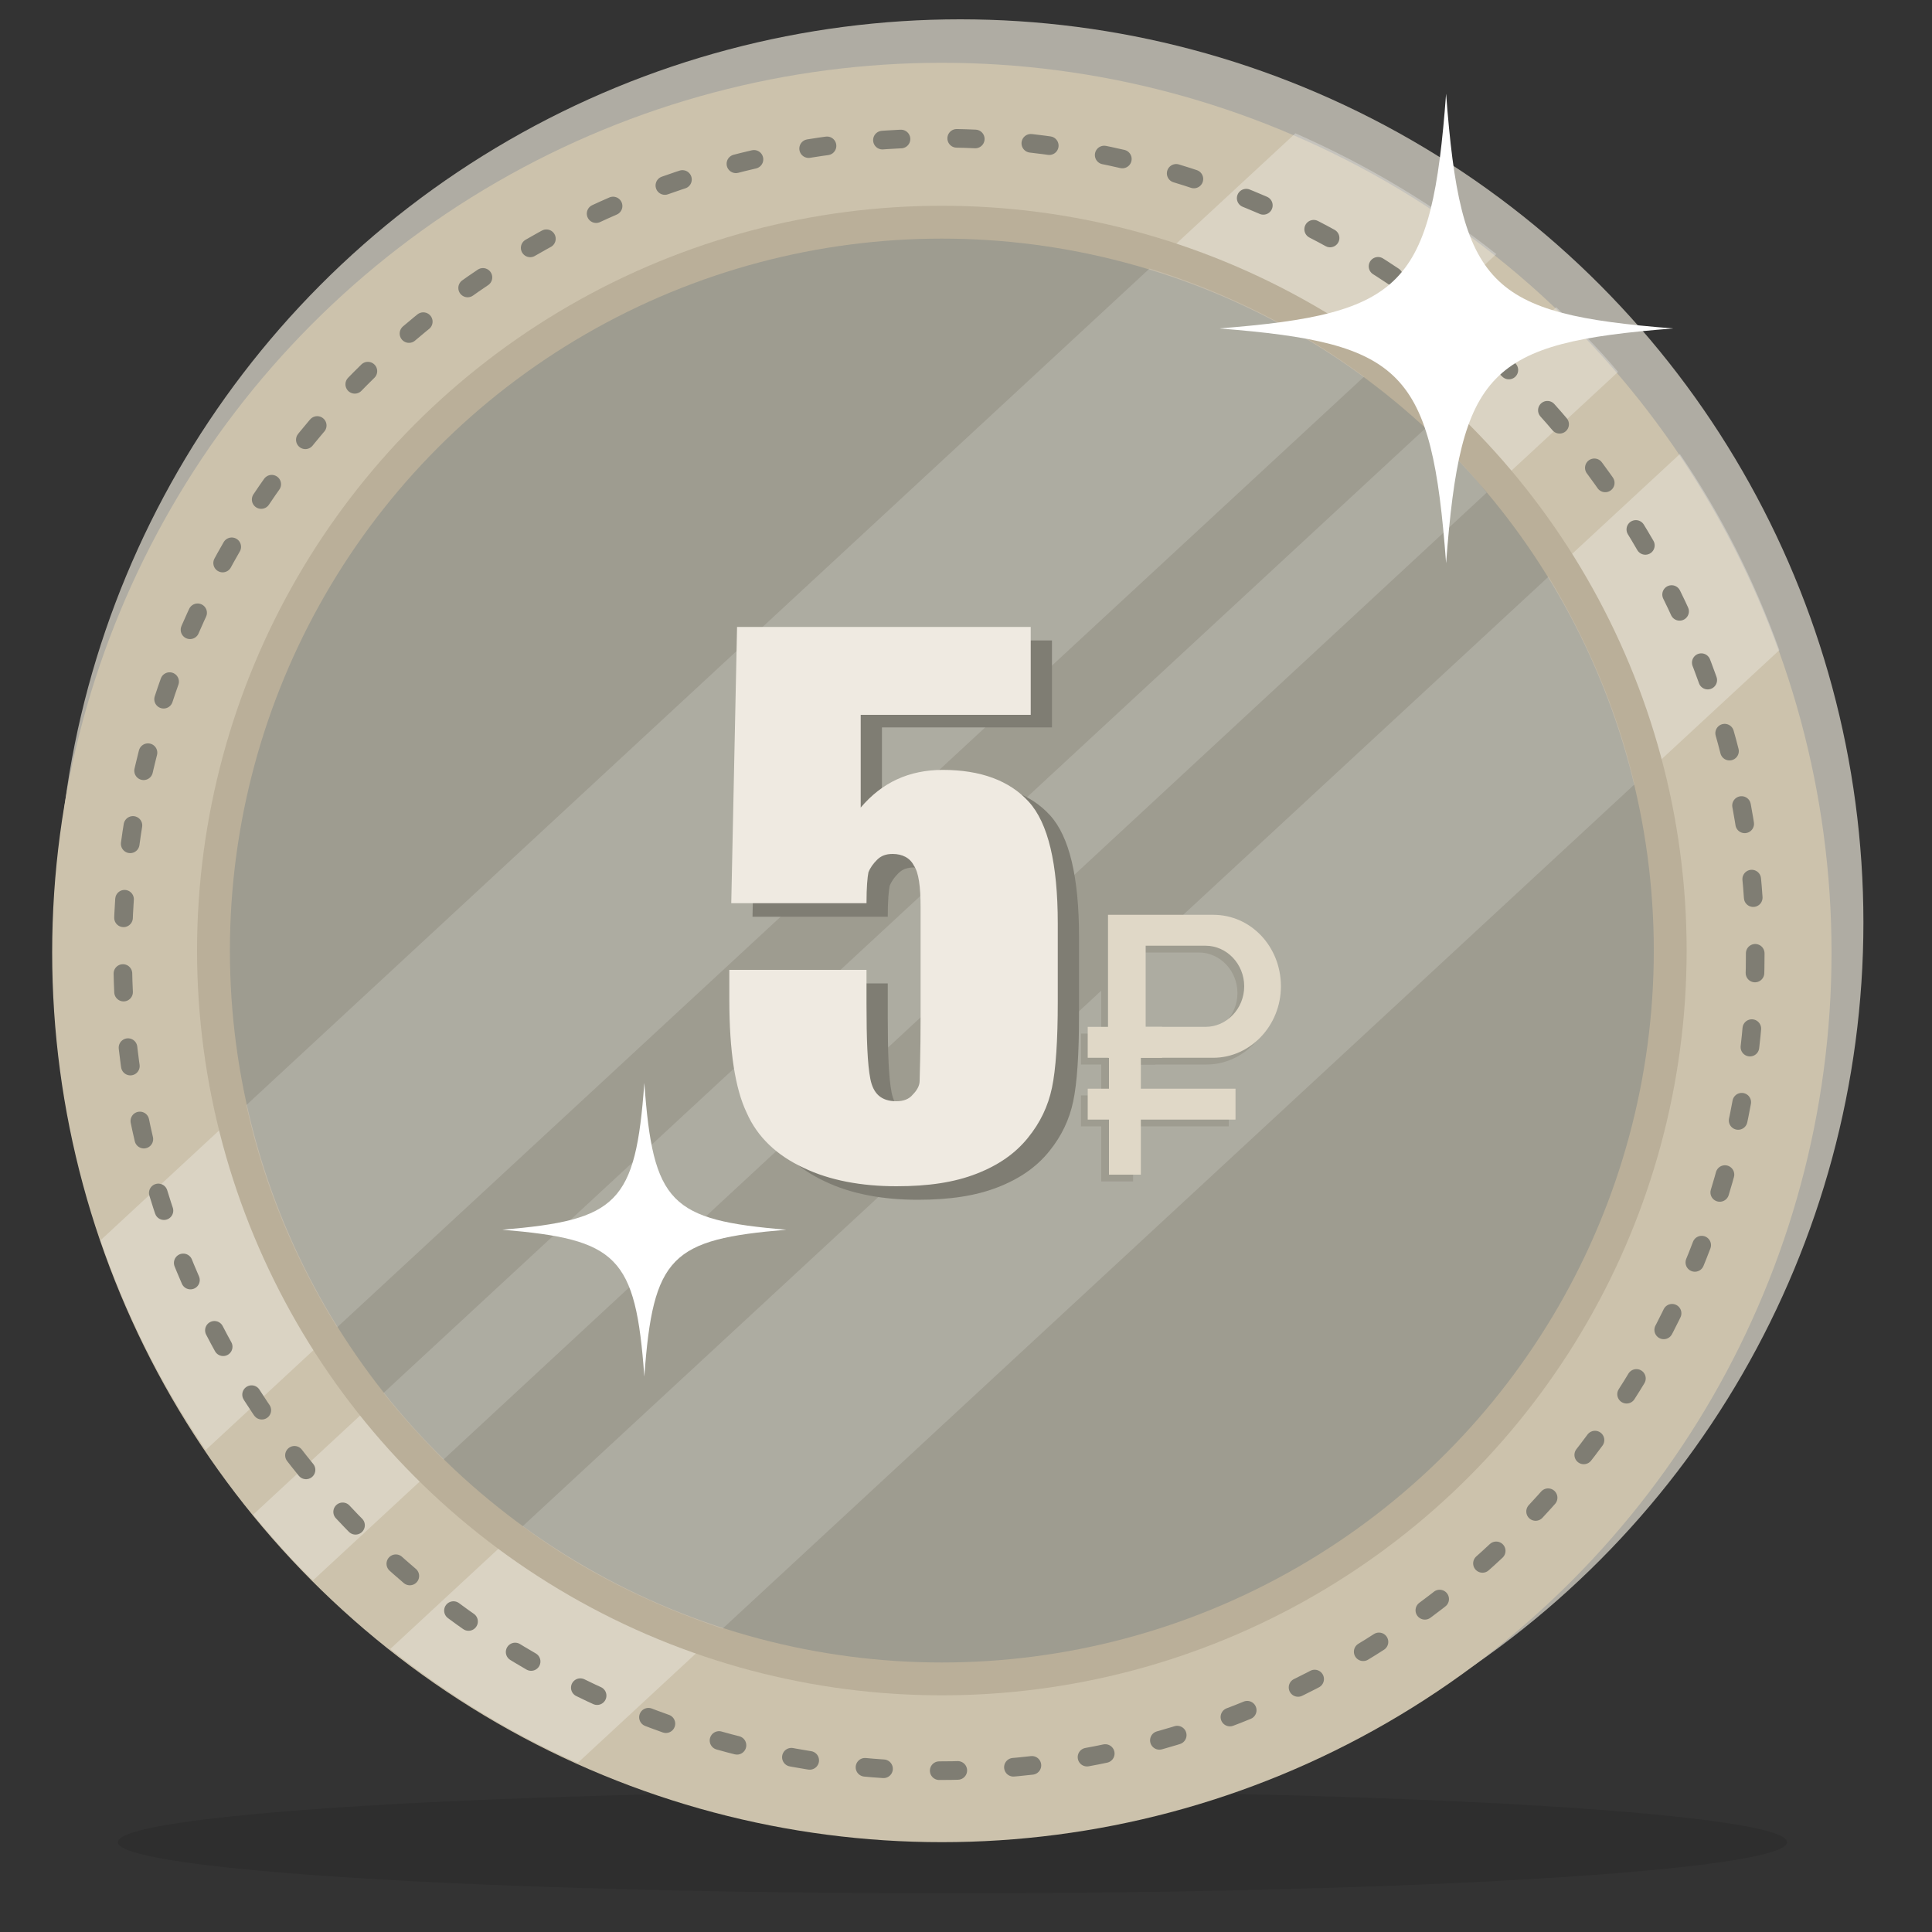<?xml version="1.0" encoding="utf-8"?>
<!-- Generator: Adobe Illustrator 19.0.0, SVG Export Plug-In . SVG Version: 6.00 Build 0)  -->
<svg version="1.1" id="Layer_1" xmlns="http://www.w3.org/2000/svg" xmlns:xlink="http://www.w3.org/1999/xlink" x="0px" y="0px"
	 viewBox="0 0 200 200" enable-background="new 0 0 200 200" xml:space="preserve">
<rect x="0" y="0" width="200" height="200" fill="#333333" stroke="none"/>
<g>
	<ellipse opacity="0.1" cx="98.6" cy="190.7" rx="86.4" ry="5.3"/>
	<circle fill="#AFACA3" cx="99.4" cy="95.5" r="93.5"/>
	<circle fill="#CCC2AC" cx="97.5" cy="98.6" r="92.1"/>
	<g opacity="0.28">
		<path fill="#FFFFFF" d="M161.1,31.8l-134.9,125c2,2.4,4,4.7,6.2,6.8L167.5,38.5C165.5,36.1,163.3,33.9,161.1,31.8z"/>
		<path fill="#FFFFFF" d="M184.2,67.3c-2.6-7.2-6-14-10.3-20.3L40.4,170.7c5.9,4.7,12.4,8.7,19.4,11.8L184.2,67.3z"/>
		<path fill="#FFFFFF" d="M10.4,128.4c2.7,7.8,6.3,15,10.9,21.7L154.9,26.3c-6.3-5-13.3-9.2-20.8-12.5L10.4,128.4z"/>
	</g>
	<g>
		
			<circle fill="none" stroke="#7F7D73" stroke-width="1.929" stroke-linecap="round" stroke-linejoin="round" stroke-dasharray="1.923,5.77" cx="97.2" cy="98.8" r="84.5"/>
	</g>
	<circle fill="#BAAF99" cx="97.5" cy="98.4" r="77.1"/>
	<circle fill="#9E9C90" cx="97.5" cy="98.4" r="73.7"/>
	<g opacity="0.16">
		<path fill="#FFFFFF" d="M25.5,114.4c1.8,8.3,5.1,16.1,9.4,23L141.2,39c-6.6-4.9-14.1-8.7-22.2-11.2L25.5,114.4z"/>
		<path fill="#FFFFFF" d="M147.6,44.3L39.7,144.2c1.9,2.4,4,4.7,6.2,6.9L153.9,51C152,48.6,149.8,46.4,147.6,44.3z"/>
		<path fill="#FFFFFF" d="M169.2,81.2c-1.8-7.7-4.9-14.9-8.9-21.5L54.1,158c6.2,4.6,13.2,8.1,20.7,10.6L169.2,81.2z"/>
	</g>
	<path fill="#FFFFFF" d="M66.7,112.1c-0.9,12.5-2.8,14.2-14.7,15.2c11.9,1,13.8,2.7,14.7,15.2c0.9-12.5,2.8-14.2,14.7-15.2
		C69.4,126.3,67.6,124.6,66.7,112.1z"/>
	<path fill="#FFFFFF" d="M149.7,9.7c-1.5,20-4.4,22.8-23.5,24.3c19.1,1.5,22,4.3,23.5,24.3c1.5-20,4.4-22.8,23.5-24.3
		C154.1,32.5,151.2,29.7,149.7,9.7z"/>
</g>
<g>
	<g>
		<g>
			<g>
				<path fill="#9E9C90" d="M124.9,95.4H114v14.8h10.9c3.8,0,7-3.3,7-7.4C131.9,98.7,128.8,95.4,124.9,95.4z M124.1,107h-6.2v-8.4
					h6.2c2.2,0,4,1.9,4,4.2S126.3,107,124.1,107z"/>
				<rect x="114" y="107.7" fill="#9E9C90" width="3.3" height="14.6"/>
				<rect x="111.9" y="107" fill="#9E9C90" width="7.7" height="3.2"/>
				<rect x="111.9" y="113.4" fill="#9E9C90" width="15.3" height="3.2"/>
			</g>
			<g>
				<path fill="#E0D8C7" d="M125.6,94.7h-10.9v14.8h10.9c3.8,0,7-3.3,7-7.4S129.5,94.7,125.6,94.7z M124.8,106.3h-6.2v-8.4h6.2
					c2.2,0,4,1.9,4,4.2S127,106.3,124.8,106.3z"/>
				<rect x="114.8" y="107" fill="#E0D8C7" width="3.3" height="14.6"/>
				<rect x="112.6" y="106.3" fill="#E0D8C7" width="7.7" height="3.2"/>
				<rect x="112.6" y="112.7" fill="#E0D8C7" width="15.3" height="3.2"/>
			</g>
		</g>
	</g>
	<g>
		<g>
			<path fill="#7F7D73" d="M108.9,66.2v9.1H91.3V85c2.2-2.6,5-3.9,8.5-3.9c3.9,0,6.9,1.1,8.9,3.3c2,2.2,3,6.4,3,12.6v8.1
				c0,4-0.2,7-0.6,8.9c-0.4,1.9-1.2,3.6-2.5,5.2s-3,2.8-5.3,3.7c-2.3,0.9-5,1.3-8.3,1.3c-3.6,0-6.9-0.6-9.6-1.9
				c-2.8-1.3-4.8-3.2-5.9-5.7c-1.2-2.5-1.8-6.4-1.8-11.7v-3.1h14.2v3.5c0,3.7,0.1,6.3,0.4,7.8c0.3,1.5,1.1,2.3,2.7,2.3
				c0.7,0,1.3-0.2,1.7-0.7c0.4-0.4,0.7-0.9,0.7-1.4c0-0.5,0.1-2.7,0.1-6.7V95.3c0-2.1-0.2-3.6-0.7-4.3c-0.4-0.8-1.2-1.2-2.2-1.2
				c-0.7,0-1.2,0.2-1.6,0.6c-0.4,0.4-0.7,0.8-0.9,1.3c-0.1,0.5-0.2,1.5-0.2,3.2h-14l0.6-28.6H108.9z"/>
		</g>
	</g>
	<g>
		<path fill="#EFEAE1" d="M106.7,64.9v9.1H89.1v9.6c2.2-2.6,5-3.9,8.5-3.9c3.9,0,6.9,1.1,8.9,3.3c2,2.2,3,6.4,3,12.6v8.1
			c0,4-0.2,7-0.6,8.9c-0.4,1.9-1.2,3.6-2.5,5.2s-3,2.8-5.3,3.7c-2.3,0.9-5,1.3-8.3,1.3c-3.6,0-6.9-0.6-9.6-1.9
			c-2.8-1.3-4.8-3.2-5.9-5.7c-1.2-2.5-1.8-6.4-1.8-11.7v-3.1h14.2v3.5c0,3.7,0.1,6.3,0.4,7.8c0.3,1.5,1.1,2.3,2.7,2.3
			c0.7,0,1.3-0.2,1.7-0.7c0.4-0.4,0.7-0.9,0.7-1.4c0-0.5,0.1-2.7,0.1-6.7V93.9c0-2.1-0.2-3.6-0.7-4.3c-0.4-0.8-1.2-1.2-2.2-1.2
			c-0.7,0-1.2,0.2-1.6,0.6c-0.4,0.4-0.7,0.8-0.9,1.3c-0.1,0.5-0.2,1.5-0.2,3.2h-14l0.6-28.6H106.7z"/>
	</g>
</g>
</svg>
